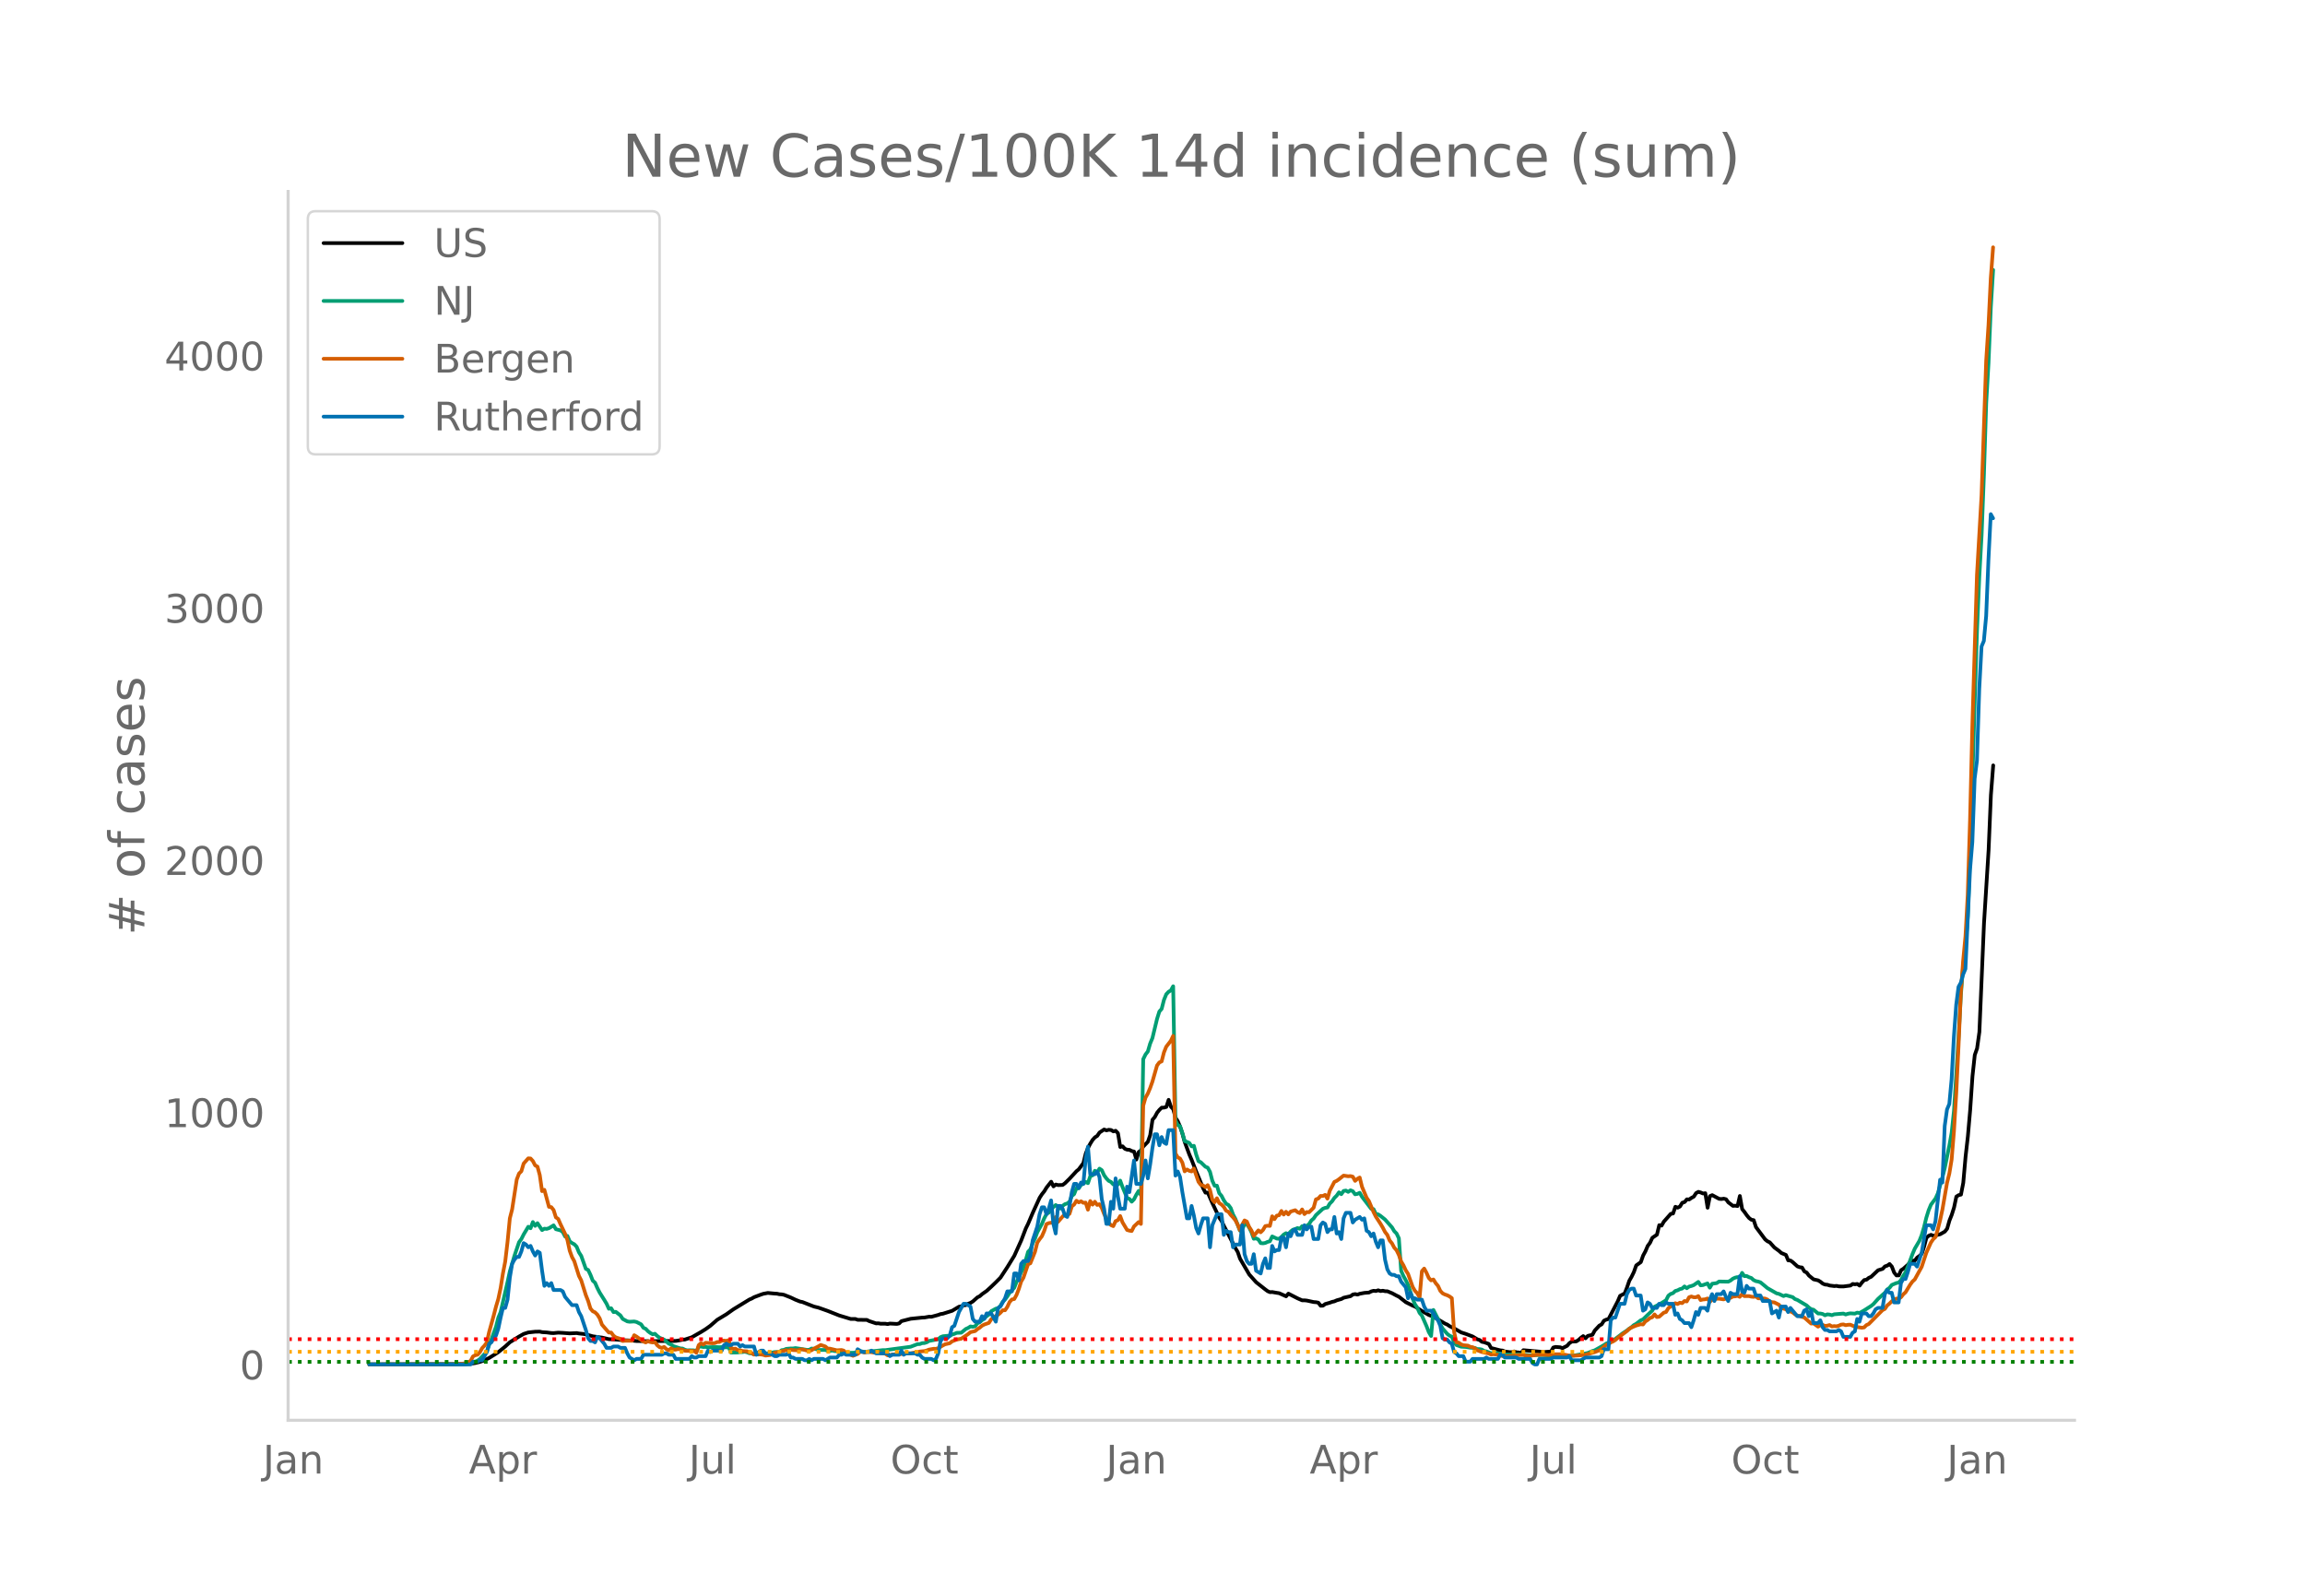 <svg height="864" viewBox="0 0 936 648" width="1248" xmlns="http://www.w3.org/2000/svg" xmlns:xlink="http://www.w3.org/1999/xlink"><defs><style>*{stroke-linecap:butt;stroke-linejoin:round}</style></defs><g id="figure_1"><path d="M0 648h936V0H0z" style="fill:#fff" id="patch_1"/><g id="axes_1"><path d="M117 576.72h725.4V77.76H117z" style="fill:none" id="patch_2"/><path clip-path="url(#p324c3bab47)" d="m149.973 554.04 38.351-.11 2.806-.146 1.871-.296 1.87-.463 1.872-.637 1.87-.966 1.871-1.16 1.87-1.198 2.807-2.287 1.87-1.725 1.872-1.172 1.87-1.157 1.871-1.056 1.871-.602 2.806-.3 1.871-.033.935.209 1.871.119 1.871.243.935.03 1.871-.187 1.871.093 2.806.212 2.806-.136.936.17 1.87.191.936.165 2.806.782 2.806.416.936.106 2.806.646 1.87.089 1.872.13 1.87.202 3.742.144 1.87.191 4.678.058.935.128.935-.153 9.354-.07 1.871-.305.936-.2.935-.067 2.806-.922 3.742-2.134 1.87-1.166 1.871-1.338 1.871-1.617.936-.822 3.741-2.254 2.806-1.994 6.548-4.003.936-.388.935-.546 2.806-1.063.936-.316 1.87-.354 2.807.264.935.049.935.21.936.057.935.176 2.806 1.111 1.871.89 1.87.746.936.179 4.677 1.834 1.871.46 3.742 1.325 4.677 1.855 4.677 1.41 1.87.007.936.33 3.741.051.936.476 2.806.93.935-.032.936.172 1.87-.01.936.15.935-.212 2.807.148.935-.199.935-.93 3.742-.961 4.677-.477.935-.035 1.871-.332.935.04 2.807-.762.935-.348.935-.137 3.742-1.18 2.806-1.673.936-.155.935-.4.935-.095.936-.553.935-.35.936-.585 1.87-1.663.936-.466.935-.83 1.871-1.312 1.87-1.708 1.872-1.802 1.87-1.885 2.807-4.293 2.806-4.584 2.806-6.22 1.87-4.883.936-1.904 1.87-4.424 2.807-6.129.936-1.436.935-1.166.935-1.535 1.871-2.366.935 1.893.936-.76.935.238 1.871-.063.935-.705 1.871-1.845 2.806-3.04.936-.777 1.87-2.528.936-3.814.935-2.33.936-1.752.935-1.501.936-1.037.935-.59.935-1.363 1.871-1.242.936.368.935-.249.935.094.936.564.935-.251.936.99.935 5.604.935-.291.936 1.002.935.371.936.066.935.496.935.208.936 3.244.935-3.049.936-.682.935-1.57 1.87-1.922.936-2.71.936-6.237.935-1.094.935-1.754.936-1.164.935-.903.936-.012.935-.265.935-2.89.936 2.79.935.989.936 3.455.935 1.5.935 2.2.936 2.803.935 3.409 1.87 5.075.936 2.176 1.871 4.772 2.806 6.771.936 1.757.935-.023 1.87 4.276 2.807 5.925.935 1.323.936 1.985 1.87 3.59 2.807 5.451.935 1.561.936 2.702 3.741 6.431 2.806 3.147 3.742 2.944.935.686.936.402.935-.045 1.871.326.935.141 2.807 1.266.935-1.094 3.742 1.925 1.87.812.936-.015.935.098 2.806.61.936.068.935.183.935 1.242.936-.027.935-.677 1.871-.533.935-.347.936-.204.935-.424 1.871-.521.935-.522 2.807-.634.935-.682.935-.164.936.213.935-.354 1.871-.348 1.87-.145.936-.47.936-.245.935.11.935-.305.936.32.935-.143.936.198.935.03 1.87.774 1.872 1.001.935.45 2.806 2.214 2.806 1.407.936.367 2.806 1.815 2.806 1.611 1.87.688 4.678 2.795.935.404.936.647 1.87.905 2.807 1.62 1.87.596 2.807 1.061 1.87 1.138.936.289.935.74.936.165 1.87.689.936 1.654 3.741.958.936.085.935.373 1.871.265.935.02.936-.3.935.334.936.076.935.228.935-1.146 8.419.742 1.87-.133.936-.05.936-1.646.935-.242 1.87.148.936.351 1.87-.952.936-1.078.936-.635 1.87-.076.936-.62.935-.85.936-.689.935.904.935-.992 1.871-.455.936-1.703 1.87-2.017.936-.507.935-1.49.936-.431.935-.26 3.742-7.2.935-2.198 1.87-.971.936-2.403.936-2.752.935-1.64.935-1.919.936-2.661 1.87-1.335.936-2.671.935-1.725.936-2.204.935-1.261.936-2.02 1.87-1.281.936-3.849.935.188.936-1.631 2.806-3.162.935-.14.936-2.73.935.371.935-.479.936-1.53.935-.266.936-1.107.935.052.935-.652.936-.498.935-1.448.936-.497.935.253.935.417.936-.12.935 5.903.936-4.71.935-.414 2.806 1.502.935.081.936-.145.935.235.936 1.274 1.87 1.415.936-.066.935.139.936-4.094.935 5.341.935 1.146.936 1.332.935 1.133.936.697.935.166.935 2.818 3.742 5.02.935.748.936.44 1.87 2.086 1.871 1.373.936.846 1.87.794.936 2.22.935.054.936.685 1.87 1.7.936.333.935.115.936 1.581.935.466.936 1.228 1.87 1.531 1.871.42.936.565.935.754.935.375.936.087.935.307 1.87.23.936-.078.936.21 1.87.02 2.807-.361.935-.652.935.138.936-.14.935.673.936-1.268.935-.998.935-.148.936-.75.935-.423 2.806-2.64 1.871-.574.936-1.012.935-.306.935-.65.936 1.053.935 2.429.936 1.146.935-.01.935-2.113.936-.587 1.87-1.667.936-1.048.935-.533.936-.1.935-1.203.936-.662.935-.91.935-2.892.936-3.543.935-.832.936-.387.935.419 2.806-.66 1.87-1.074.936-1.183.936-3.29.935-2.356.936-2.954.935-4.422.935-.589.936-.219.935-4.785.936-10.632.935-8.234.935-10.729.936-13.692.935-8.632.935-2.66.936-6.683 1.87-44.08 1.871-29.784.936-22.348.935-12.026h0" style="fill:none;stroke:#000;stroke-linecap:round;stroke-width:1.5" id="line2d_1"/><path clip-path="url(#p324c3bab47)" d="m149.973 554.04 37.416-.086 1.87-.117 1.871-.288.936-.354.935-.184.935-.507.936-.664 1.87-2.02.936-.83.935-2.846.936-2.223 1.87-5.204.936-3.658.935-2.27 2.807-12.19.935-4.369 1.87-6.294 1.872-5.522.935-1.287.935-1.86 1.871-3.114.935.595.936-2.514.935 1.56.936-1.097 1.87 2.803.936-.577.935.093.936-.294 1.87-1.143.936 1.561 1.87.485.936.673.935 1.813.936-.233.935 2.19.936.705.935.492.935.984.936 2.284.935 1.45 1.871 5.258.935.447.936 1.956.935 2.385.936.85.935 2.156.935 1.835 1.871 2.976.936 1.549.935 2.055.935-.208.936 1.557.935-.103 1.87 1.435.936 1.436 1.871 1.006.936.145 1.87-.103.936.198 1.87.955.936 1.42.935.4.936.996.935.704.935.509.936-.198.935.898.936.698 1.87.792 1.871 1.612.936.372.935.647 2.806.924.936.067.935.48.935.253.936-.042 1.87.046.936.452.935-1.947.936-.046.935.175.936-.038.935.153 1.87-.065 1.872-.027.935.055.935-.07 1.871.133.936-.108.935 2.222 1.87-.014.936-.035.936-.154.935.002.935-.149.936.24.935.387.936.032.935.461 1.87.004 3.742-.434 2.807-.555 1.87-.02.936-.737.935-.123.935-.405 1.871-.17h.936l.935-.152 1.87.28 2.807.45.935-.026.936-.52 1.87.242.936.356 1.87-.027.936.019.936.316.935.08.935-.185.936.226.935.038 1.871.409.935.402.936.245.935-.082.936-.32 2.806-.03.935-.32.936-.183.935.235 1.87-.311.936.028 4.677-.498.936.018 10.289-1.38 2.806-1.07.935-.023.936-.367.935-.051.936-.292.935-.56 3.742-.688.935-.846.935-.366 1.871-.192.936.103.935-.613.935-.266.936-.412 1.87-.066 1.871-1.534.936-.414.935-.6.936.156.935-.207.935-1.205.936-.436 2.806-2.464.935-.668.936-1.345 1.87-1.034.936-.203.935-.964.936-1.63.935-.922.936-1.287.935-1.491 1.87-1.99.936-2.457.936-1.608.935-2.24.935-1.638 1.871-6.671.936-.982.935-2.539.935-1.858.936-2.56 1.87-3.38.936-2.255.935-1.756.936-.575 1.87-2.277.936-.805.935.635.936.806.935-1.12.935-.668.936-.287.935-.705.936-2.349.935-.755.935-2.378.936.02.935-1.384.936-.466.935-.746.935.513.936-2.812.935-.363.936-1.854.935.738.935-1.612.936.62.935 2.038.936 1.306.935.986.935.452.936 1.007.935-.399.936.48.935-1.626.935 2.584 1.871 4.484.936.356.935 1.133.935-.97.936-1.85.935-1.522.936 1.735.935-55.26.935-1.916.936-1.203.935-3.2.936-2.261 1.87-7.77.936-2.99.935-1.072.936-3.643.935-2.302.935-.997.936-.562.935-1.69.936 54.473.935 1.888.935.476.936 2.804.935 3.253.935.303.936.431.935 1.377.936-.219.935 3.538.935 2.705.936.437 1.87 1.814.936.39.935 1.703.936 3.607.935 2.029.936-.032.935 3.042.935 1.084.936 1.824.935 1.383.936.507.935 1.257.935 2.6.936 1.748 1.87 4.832.936-.557.935-2.073.936.015.935 1.363.936 1.882.935 2.653.935-.165.936.484.935 1.443.936.094.935-.158.935-.436.936-.256.935-1.957 1.871.879.935.095.936-.752.935-.973.936-.564.935.458.935-1.116.936-.758.935-.275.936-.4.935.308.935-1.06.936.369.935-.494.936-.716.935-1.475.935-.8.936-1.37 2.806-2.581.935-.37.936-.15.935-1.595.935-.921.936-1.378.935-.922.936-1.333.935.743.935-1.31.936-.158.935.535.936-.65.935.37.935 1.258.936-.167.935-.448.936 1.622 3.741 4.9.936.12.935 1.95.935.17.936.603 1.87 1.5 2.807 3.16.935 1.567.936.941.935 1.952.935 13.24.936 2.11.935 1.675.936 1.93 1.87 5.6.936 2.25.935 1.384.936 2.117.935 1.09 1.87 4.249.936 2.46.936 1.562.935-10.56 1.87 3.677.936 2.094.936 1.769 1.87 2.159.936.732.935.414.935 2.404.936.983 1.87.676 1.871.102 1.871.303 1.871.105.935.451.936.027.935.174.936.561.935.198 1.87.736 2.807.007 1.87.467 1.872.051 2.806.013 1.87-.117 2.807.254 1.87.152 4.678-.13 4.677.317 1.87-.03 4.677.104 1.871-.142 4.677-.852.935-.212 1.871-.779.936-.26 1.87-1.061 1.871-1.068.936-.634 1.87-.714.936-.497 2.806-2.12.935-.73 1.871-1.23.936-.755.935-.613.935-.83.936-.504 1.87-1.443.936-.392 1.87-1.814 1.872-1.732.935-1.593 1.87-.89 2.807-1.743.935-1.838.936-.714.935-.324.936-.88.935-.263.935-.492.936-.23.935-.863.936.726.935-.664.935-.235.936-.354 1.87-1.299.936 1.39.935-.104 1.871-.682.936 1.734.935-1.597 1.87-.263.936-.646 3.742.074.935-.48.935-.737.936-.432.935-.225.936.378.935-2.088.935 1.322.936-.048.935.493.936.3.935.85.935.445.936.173.935.32 1.871 1.537.935.793 3.742 2.131.935.216 1.871.891.936-.372 2.806.81.935.794.936.334 3.741 2.226.936.86.935.689.935.188 1.871 1.538.936.013.935.194.935.527.936-.377.935.09.936.255.935-.368 3.741-.298.936.37.935-.304.936-.16 1.87.116.936-.403.935.164 1.871-1.065 2.806-1.788.936-.75 1.87-2.102 1.871-1.697.936-.797.935-1.356.935-.658.936-1.185 1.87-.778.936-.194.935-1.014.936-1.743.935-1.43 1.871-4.859.935-2.554.936-2.184 1.87-3.178.936-2.364.935-3.19.936-3.827.935-3.005.936-2.275 1.87-2.519.936-2.077 1.87-6.567.936-3.725 1.87-9.173.936-5.24.936-8.82 1.87-29.962.936-17.165.935-11.897.936-7.441.935-12.497.935-24.775 1.871-62.592.935-28.538.936-22.033.935-16.892.936-24.354.935-29.267.935-16.308.936-22.51.935-15.243h0" style="fill:none;stroke:#009e73;stroke-linecap:round;stroke-width:1.5" id="line2d_2"/><path clip-path="url(#p324c3bab47)" d="m149.973 554.04 33.674-.077 4.677-.275 1.87-.57.936-.528.936-1.791.935-.484.935-.22.936-1.032.935-1.66.936-.988.935-1.253.935-4.23 1.871-6.746.936-3.626.935-3.12.935-4.44.936-5.888.935-4.846.936-7.933.935-9.602.935-3.648 1.871-12.108.936-2.45.935-.901.935-3.143 1.871-2.11.935.056.936 1.021.935 1.791.936.484.935 3.439.935 6.526.936-.538 1.87 6.91.936.122.935 1.164.936 2.978.935.648.936 2.143 1.87 3.911.936 2.494.935 4.362.936 2.571.935 1.714 1.87 5.934.936 1.834 1.871 5.977.935 2.352.936 3.076.935 1.12.936.44.935.923.935 1.495.936 2.57 1.87 2.176.936 1.055.935-.011.936 1.263.935.704 1.87.593.936.879.936-.12 2.806.021.935-2.252.936.549 2.806 2.033.935.351.936-.516.935.362.935.165.936-.154.935 1.275.936.78.935.297.935-.374.936.912.935.45.936-.812.935.527h.935l.936-.242 1.87.297.936.406 3.742.088.935.725.935-3.087.936-.802.935.56.936-.725 2.806.209.935-.066.936-.44.935-.01.935-.539.936-.033.935.121.936-.308.935 3.11.935.45.936-.099.935.605.936.01.935.352 1.87.11.936.462.936.186.935.682.935-.264.936.033 1.87.33.936.296 1.87-.22.936-.373.936-.495.935-.285.935.022.936-.484.935-.099.935-.285.936.252.935-.428.936.176 1.87.088.936-.297.935-.099 1.871.494.935.11.936-.22.935-.637 1.871-.967.935-.56 1.871.626.936.835.935.044 2.806.67 1.871-.12.935.252.936 1.077.935.176 1.871.846.935-.428.936-.286.935-.868.936-.077.935.34.935-.252.936-.022 1.87.275 1.871-.165.936.395 1.87.22.936.67.935-.055.936-.263.935-.044.936-.253.935.11.935-.011.936-.286 2.806.022 1.87-.373.936-.044.935-.33 1.871-.176.936-.242.935-.362 1.87-.33.936.011.936-.274 1.87-1.1.936-.483 1.87-.417.936-.747 1.87-.747 1.872-.341 2.806-1.879.935-.79 1.871-.418.935-.802.936-.583.935-.802.936-.494 1.87-.66.936-1.472 1.87-1.34.936-.484.935-.824.936-1.022.935.011.936-1.373.935-2.01.935-1 .936-.165.935-1.692.936-2.44.935-2.977.935-1.571 1.871-5.45.936-.385 1.87-4.67.936-3.702.935-1.406.936-1.198.935-2.131.935-2.835.936-.385 1.87-.285.936-2.154.935 1.945 1.871-2.198.935-.714.936.253.935-.637.936-3.01.935-.759.935-1.527.936.659.935-.429.936.616.935-.088.935 2.879.936-3.505.935 1.45.936-1.187.935 1.308.935-.286.936 1.461.935 2.429 1.871 3.68.935.912.936.418.935-2.022.936-.395.935-1.681.935 2.538 1.871 3.12.936.275.935.143.935-1.857 1.871-1.758.936.747.935-48.037.935-3.252.936-1.659.935-2.208.936-2.637 1.87-6.538.936-1.252.935-.418.936-3.637.935-2.329 1.87-2.406.936-1.978.936 47.707.935 1.637.935.45.936 1.67.935 3.528.935-.759.936.539.935.253.936-1.187 1.87 5.395.936 1.252.935.242.936.692.935-.824.935 1.989.936 3.856.935 1.11.936-1.626.935 1.967.935.582.936.967.935 1.55.936.417.935 1.285.935.978.936 1.154.935 1.78.936 2.296.935-2.274.935-1.703.936.472.935 2.175.936 1.44.935 2.208 1.87-2.252.936.769.936-.923.935-1.582.935-.165.936.088.935-3.912.936 1.154.935-1.417.935-.176.936-1.725.935 1.461.936-1.142.935 1.076.935-1.142 1.871-.56.936.79.935.396.935-1.494.936 1.89.935-.847.936.1 1.87-1.847.936-3.384.935-.33.935-1.065.936.022.935-.45.936 1.527.935-3.198 1.87-3.592.936-.429.936-.66 1.87-1.482 1.871.274.936-.077.935.242.935 1.703.936-.835.935-.516.936 3.768 1.87 4.44.936 1.35 1.87 4.45.936 1.846 1.87 2.879.936 1.571.936 1.802.935 1.209.935 2.252.936 1.132.935 1.769.936 1.055.935 1.89.935 2.658.936 1.593.935 2.011.936 1.461 1.87 5.285.936 1.615.935.967.936 1.725.935-10.69.935-1.066.936 1.714.935 2.099.936.977.935-.362.935 1.494.936 1.11.935 2.021.936 1 .935.462.935.318.936.484.935.681.935 13.778.936 4.153.935.165.936.67.935.352 1.87.165.936.494.936.143.935.462.935.78 1.871.703 2.806.604.936.44.935-.143 1.871.23 1.87.528.936.088 3.742-.22.935-.23 2.806-.133.936.297 1.87.143 1.871-.33.936-.186.935.076 1.871-.032 1.87.11 1.872-.33 3.741.01 2.806.55 1.871.066 2.806-.187 1.871-.23 3.742-1.055 1.87-.725.936-.638 1.87-1.57.936-.363.935-.638.936-.417.935-.583.936-.835 3.741-2.78.936-.89.935-.56 1.87-.79 1.872-.55.935.11.935-1.22.936-.593.935-.802.936-.319.935-1.154.935 1.055.936-.11 1.87-1.648.936-.285.935-1.55.936-.736.935-.538.936-.736.935.33.935-.54.936.177.935-.857.936.165.935-1.693.935-.318.936.307.935.011.936-.472.935 1.604.935-.23.936-.077.935-.33.936 1.351.935-.868 1.87-.384.936-.022 1.87.285.936-.34.936-.033.935-.242.935-.538.936-.066.935-.22.936.407.935-1.11.935.813 1.871-.011.936.23.935.089.935-.187.936.769 1.87.044.936.066.935.406.936.824.935.242.936.077 1.87.934.936 1.143.935.472.936.23.935.77.935.132.936.417.935.758.936.583.935.055.935.384.936.242 2.806 2.483.935-.088 1.871 1.34.936-.582.935-.131.935.417.936-.099.935-.253.936.56.935-.131.935.088.936-.242.935-.44.935-.098.936.318.935-.164.936-.044 1.87.813 2.807.428.935-.132.935-.934.936-.428 5.612-5.67.936-.461.935-1.395.935-.77.936-.933 1.87-1.121.936.022.935-.55.936-1.197.935-.846 1.871-3.077.935-1.274.936-.857 2.806-5.12 1.87-5.67 1.872-4.186.935-1.362.935-.88.936-3.153.935-3.67.936-4.34 1.87-10.833.936-3.768.935-5.703.936-11.394.935-15.437.935-19.338.936-21.645.935-12.899.936-9.888.935-17.009.935-30.347.936-38.323 1.87-61.09 1.871-32.401 1.871-54.607.935-14.35.936-19.183.935-12.504h0" style="fill:none;stroke:#d55e00;stroke-linecap:round;stroke-width:1.5" id="line2d_3"/><path clip-path="url(#p324c3bab47)" d="M149.973 554.04h41.157l.936-1.12h1.87l.936-.559h.935l1.871-3.357.935-3.358.936-.56.935-1.678.936-1.12.935-2.798.935-4.476.936-3.918h.935l.936-3.357.935-8.954.935-5.596.936-1.679.935-1.119h.936l.935-2.238.935-3.358.936.56.935 1.119.935-.56.936 2.239.935 1.678.936-1.678.935.56.935 7.274.936 6.156.935-1.12.936 1.12.935-1.12.935 2.799h2.807l.935.56.935 2.238 2.807 3.357h1.87l.936 2.798.935 1.679 1.871 5.596.935 3.358.936 1.119h.935l.936.56.935-2.239.935.56 1.871 2.238.936 1.679h1.87l.936-.56h1.87l.936.56h1.87l.936 2.238.936 1.679 1.87 1.12.936-.56h1.87l.936-1.68h7.483l.935-.559h.936l.935.56h1.871l.935 1.679h5.613l.935-1.12.936.56h.935l.935-.56h2.807l.935-2.238.935.56.936-.56h3.741l.936-2.238.935-.56.936.56h.935l.935-.56h1.871l.936 1.12.935-.56.935.56h3.742l.935 3.357.936-1.12.935-.559h.936l.935 1.12h1.87l1.872 1.118h.935l.935-.56h2.806l.936-.559.935 1.679h.936l.935.56h2.806l.936.56h.935l.935-.56.936.56.935-.56h3.742l.935.56 1.871-1.12h2.806l.936-1.12h.935l.935-.559.936.56h3.741l.936-2.239 1.87 1.12h2.807l.935-.56 1.871 1.12h4.677l.935 1.118.936-.56h2.806l.935-1.678.936 1.679.935-.56h3.742l.935.56h.935l.936 1.119.935.56h2.806l.936.56.935-.56.936-2.239.935-5.036.935-1.12h1.871l.936-1.119.935-3.357.935-.56 1.871-5.596 1.871-3.357h.935l1.871 1.119.936 5.036.935 1.12h1.87l.936-2.24.936 1.12.935-2.238h1.87l1.872 3.357.935-5.596.935-.56 1.871-3.357.936-2.798h1.87l.936-7.275h.935l.936 2.798.935-6.715.935-1.12h1.871l.936-2.238.935-6.155 1.87-5.596.936-5.037.936-2.798h.935l.935 2.798.936-2.238.935-3.358.935 9.514.936 3.917.935-11.192h.936l.935 1.119.935 2.798.936.56.935-4.477.936-5.596.935-3.358h.935l.936 1.679.935-2.238.936.56.935-10.074.935-5.036.936 11.192h1.87l.936-1.12.935 2.24.936 8.953.935 3.917.936 6.156h.935l.935-8.954.936 2.798.935-12.311.936 7.275.935 5.036h1.87l.936-8.954.936 2.239 1.87-12.871.936 9.513h1.87l.936-3.357.935-6.156.936 7.275.935-5.596.936-6.715.935-5.596h.935l.936 4.476.935-3.357.936 2.238.935.56.935-5.596h1.871l.936 18.467.935-1.68.935 2.24.936 6.155 1.87 10.632h.936l.935-5.036.936 3.917.935 5.036.935 2.239.936-3.358.935-2.798h1.871l.935 11.752.936-8.954 1.87-4.477h1.871l.936 8.394.935-1.678.936.56h.935l.935 6.155.936-1.12h1.87l.936-7.834.935 11.752.936 2.798.935 1.12h.936l.935-3.918.935 6.715 1.871 1.12.936-3.918.935-2.238.935 3.917h.936l.935-8.954.936 2.239.935-.56h.935l.936-5.036h.935l.936 3.917.935-5.596.935 1.119.936-2.238.935-.56.936 2.238h1.87l.936-3.917.935 1.679.936-1.12h.935l.935 5.037h1.871l.935-5.596.936-1.119.935.56.936 3.357.935-1.119h.935l.936-5.036.935 6.715.936-.56.935 2.798.935-8.394.936-2.238h1.87l.936 3.917.935-1.12 1.871-1.118.936 1.119.935-.56.935 5.037.936.56.935 1.678.936-1.12.935 3.358.935 2.239.936-2.798h.935l.936 7.834.935 3.917.935 1.68.936.559h.935l.936.56h.935l.935 2.238 1.871 2.238.936 4.477.935-2.238.935 2.238h.936l.935.56h1.87l.936 2.798.936 1.679h1.87l.936 1.119.935 1.679.936 1.119.935 2.238.936 5.037.935.56h.935l.936 1.118.935.56.935 3.358.936.56.935 1.118h1.871l.935 2.239h1.871l.936-1.12h4.677l.935-.559.935.56h3.742l.935-1.68h.936l.935 1.12h4.677l.936.56h4.677l.935 1.678.935.56h.936l.935-2.238h4.677l.936-.56h5.612l.935-.56.936 1.68h3.741l1.871-1.12h5.612l.936-.56.935-2.798h1.871l.935-11.751.936-1.12h.935l1.871-5.595h1.87l.936-3.918.936-1.678.935-.56h.935l.936 2.798h1.87l.936 6.156.935-.56.936-2.798.935.56.936 1.678h1.87l.936-1.678.935.56h.936l.935-1.12.935.56h1.871l.936 4.476.935-.56.935 2.24.936.559.935 1.119h1.87l.936 1.679.936-2.798.935-3.358.936 1.12.935-2.799h1.87l.936 1.12.936-4.477.935-2.239.935 2.798.936-2.798h1.87l.936-1.119.935 2.239.936 1.678.935-3.357.935.56h1.871l.936-7.276.935 6.156.935.56.936-2.798.935 1.119h1.871l.935 2.798h1.871l.936 2.238h2.806l.935 5.037 1.871-1.12.935 2.799.936-4.477h1.87l.936 2.238.935-1.679 2.807 3.358h1.87l.936-2.238.935-.56.936 2.798.935-2.238.935 5.036h1.871l.936-1.12.935 2.799.935 1.119h.936l.935.56h2.806l.936-.56.935.56.935 2.238h2.807l.935-1.679.935-.56.936-5.036.935 1.12.936-3.358h1.87l.936 1.119h.935l.936-1.12.935-1.678.935-.56h1.871l.936-5.596.935-1.678.935 1.119h.936l.935 3.917h1.871l.935-7.834.936-1.68h.935l.936-2.797.935-3.358h1.87l.936 1.12 1.871-5.597 1.87-11.192h1.872l.935 1.679.935-3.358 1.871-16.788.936 1.12.935-22.944.935-6.715.936-2.239.935-10.073.936-17.347.935-12.871.935-7.275.936-1.679.935-3.357.936-2.239 1.87-40.291.936-11.192.935-25.742.935-7.275.936-29.099.935-17.347.936-2.239.935-10.073.935-22.943.936-18.467.935 1.679h0" style="fill:none;stroke:#0072b2;stroke-linecap:round;stroke-width:1.5" id="line2d_4"/><path clip-path="url(#p324c3bab47)" d="M117 553.016h725.4" style="fill:none;stroke:green;stroke-dasharray:1.5,2.475;stroke-dashoffset:0;stroke-width:1.5" id="line2d_5"/><path clip-path="url(#p324c3bab47)" d="M117 548.919h725.4" style="fill:none;stroke:orange;stroke-dasharray:1.5,2.475;stroke-dashoffset:0;stroke-width:1.5" id="line2d_6"/><path clip-path="url(#p324c3bab47)" d="M117 543.798h725.4" style="fill:none;stroke:red;stroke-dasharray:1.5,2.475;stroke-dashoffset:0;stroke-width:1.5" id="line2d_7"/><path d="M117 576.72V77.76" style="fill:none;stroke:#d3d3d3;stroke-linecap:square;stroke-linejoin:miter;stroke-width:1.25" id="patch_3"/><path d="M117 576.72h725.4" style="fill:none;stroke:#d3d3d3;stroke-linecap:square;stroke-linejoin:miter;stroke-width:1.25" id="patch_4"/><g id="matplotlib.axis_1"><g id="xtick_1"><g style="fill:#696969" transform="matrix(.16 0 0 -.16 106.772 598.378)" id="text_1"><defs><path d="M9.813 72.906h9.859V5.078q0-13.187-5-19.14-5-5.954-16.094-5.954h-3.75v8.297h3.078q6.531 0 9.219 3.672Q9.813-4.39 9.813 5.078z" id="DejaVuSans-74"/><path d="M34.281 27.484q-10.89 0-15.093-2.484-4.204-2.484-4.204-8.5 0-4.781 3.157-7.594 3.156-2.797 8.562-2.797 7.485 0 12 5.297 4.516 5.297 4.516 14.078v2zm17.922 3.72V0H43.22v8.297Q40.14 3.328 35.547.953q-4.594-2.375-11.234-2.375-8.391 0-13.36 4.719Q6 8.016 6 15.922q0 9.219 6.172 13.906 6.187 4.688 18.437 4.688h12.61v.89q0 6.203-4.078 9.594-4.078 3.39-11.453 3.39-4.688 0-9.141-1.124-4.438-1.125-8.531-3.375v8.312q4.921 1.906 9.562 2.844 4.64.953 9.031.953 11.875 0 17.735-6.156 5.86-6.14 5.86-18.64z" id="DejaVuSans-97"/><path d="M54.89 33.016V0h-8.984v32.719q0 7.765-3.031 11.61-3.031 3.858-9.078 3.858-7.281 0-11.484-4.64-4.204-4.625-4.204-12.64V0H9.08v54.688h9.03v-8.5q3.235 4.937 7.594 7.374Q30.078 56 35.797 56q9.422 0 14.25-5.828 4.844-5.828 4.844-17.156z" id="DejaVuSans-110"/></defs><use xlink:href="#DejaVuSans-74"/><use x="29.492" xlink:href="#DejaVuSans-97"/><use x="90.771" xlink:href="#DejaVuSans-110"/></g></g><g id="xtick_2"><g style="fill:#696969" transform="matrix(.16 0 0 -.16 190.386 598.378)" id="text_2"><defs><path d="M34.188 63.188 20.797 26.906h26.812zm-5.579 9.718h11.188L67.578 0h-10.25l-6.64 18.703h-32.86L11.188 0H.78z" id="DejaVuSans-65"/><path d="M18.11 8.203v-29H9.077v75.484h9.031v-8.296q2.844 4.875 7.157 7.234Q29.594 56 35.594 56q9.968 0 16.187-7.906 6.235-7.907 6.235-20.797T51.78 6.484q-6.218-7.906-16.187-7.906-6 0-10.328 2.375-4.313 2.375-7.157 7.25zm30.578 19.094q0 9.906-4.079 15.547-4.078 5.64-11.203 5.64-7.14 0-11.218-5.64-4.079-5.64-4.079-15.547 0-9.906 4.078-15.547 4.079-5.64 11.22-5.64 7.124 0 11.202 5.64t4.078 15.547z" id="DejaVuSans-112"/><path d="M41.11 46.297q-1.516.875-3.297 1.281Q36.03 48 33.89 48q-7.625 0-11.703-4.953-4.079-4.953-4.079-14.234V0H9.08v54.688h9.03v-8.5q2.844 4.984 7.375 7.39Q30.031 56 36.531 56q.922 0 2.047-.125 1.125-.11 2.484-.36z" id="DejaVuSans-114"/></defs><use xlink:href="#DejaVuSans-65"/><use x="68.408" xlink:href="#DejaVuSans-112"/><use x="131.885" xlink:href="#DejaVuSans-114"/></g></g><g id="xtick_3"><g style="fill:#696969" transform="matrix(.16 0 0 -.16 279.694 598.378)" id="text_3"><defs><path d="M8.5 21.578v33.11h8.984V21.922q0-7.766 3.016-11.656 3.031-3.875 9.094-3.875 7.265 0 11.484 4.64 4.234 4.64 4.234 12.656v31h8.985V0h-8.984v8.406Q42.047 3.422 37.718 1q-4.313-2.422-10.032-2.422-9.421 0-14.312 5.86Q8.5 10.296 8.5 21.578zM31.11 56z" id="DejaVuSans-117"/><path d="M9.422 75.984h8.984V0H9.422z" id="DejaVuSans-108"/></defs><use xlink:href="#DejaVuSans-74"/><use x="29.492" xlink:href="#DejaVuSans-117"/><use x="92.871" xlink:href="#DejaVuSans-108"/></g></g><g id="xtick_4"><g style="fill:#696969" transform="matrix(.16 0 0 -.16 361.57 598.378)" id="text_4"><defs><path d="M39.406 66.219q-10.75 0-17.078-8.016-6.312-8-6.312-21.828 0-13.766 6.312-21.781 6.328-8 17.078-8 10.735 0 17.016 8 6.281 8.015 6.281 21.781 0 13.828-6.281 21.828-6.281 8.016-17.016 8.016zm0 8q15.328 0 24.5-10.281 9.188-10.282 9.188-27.563 0-17.234-9.188-27.516-9.172-10.28-24.5-10.28-15.375 0-24.593 10.25-9.204 10.265-9.204 27.546t9.204 27.563q9.218 10.28 24.593 10.28z" id="DejaVuSans-79"/><path d="M48.781 52.594v-8.407q-3.812 2.11-7.64 3.157-3.828 1.047-7.735 1.047-8.75 0-13.593-5.547-4.829-5.532-4.829-15.547 0-10.016 4.829-15.563 4.843-5.53 13.593-5.53 3.907 0 7.735 1.046 3.828 1.047 7.64 3.156V2.094Q45.016.344 40.984-.531q-4.015-.89-8.562-.89-12.36 0-19.64 7.765-7.266 7.765-7.266 20.953 0 13.375 7.343 21.031Q20.22 56 33.016 56q4.14 0 8.093-.86 3.953-.843 7.672-2.546z" id="DejaVuSans-99"/><path d="M18.313 70.219V54.688h18.5v-6.985h-18.5V18.016q0-6.688 1.828-8.594 1.828-1.906 7.453-1.906h9.218V0h-9.218q-10.407 0-14.36 3.875-3.953 3.89-3.953 14.14v29.688H2.687v6.984h6.594V70.22z" id="DejaVuSans-116"/></defs><use xlink:href="#DejaVuSans-79"/><use x="78.711" xlink:href="#DejaVuSans-99"/><use x="133.691" xlink:href="#DejaVuSans-116"/></g></g><g id="xtick_5"><g style="fill:#696969" transform="matrix(.16 0 0 -.16 449.127 598.378)" id="text_5"><use xlink:href="#DejaVuSans-74"/><use x="29.492" xlink:href="#DejaVuSans-97"/><use x="90.771" xlink:href="#DejaVuSans-110"/></g></g><g id="xtick_6"><g style="fill:#696969" transform="matrix(.16 0 0 -.16 531.805 598.378)" id="text_6"><use xlink:href="#DejaVuSans-65"/><use x="68.408" xlink:href="#DejaVuSans-112"/><use x="131.885" xlink:href="#DejaVuSans-114"/></g></g><g id="xtick_7"><g style="fill:#696969" transform="matrix(.16 0 0 -.16 621.114 598.378)" id="text_7"><use xlink:href="#DejaVuSans-74"/><use x="29.492" xlink:href="#DejaVuSans-117"/><use x="92.871" xlink:href="#DejaVuSans-108"/></g></g><g id="xtick_8"><g style="fill:#696969" transform="matrix(.16 0 0 -.16 702.99 598.378)" id="text_8"><use xlink:href="#DejaVuSans-79"/><use x="78.711" xlink:href="#DejaVuSans-99"/><use x="133.691" xlink:href="#DejaVuSans-116"/></g></g><g id="xtick_9"><g style="fill:#696969" transform="matrix(.16 0 0 -.16 790.547 598.378)" id="text_9"><use xlink:href="#DejaVuSans-74"/><use x="29.492" xlink:href="#DejaVuSans-97"/><use x="90.771" xlink:href="#DejaVuSans-110"/></g></g></g><g id="matplotlib.axis_2"><g id="ytick_1"><g style="fill:#696969" transform="matrix(.16 0 0 -.16 97.32 560.119)" id="text_10"><defs><path d="M31.781 66.406q-7.61 0-11.453-7.5Q16.5 51.422 16.5 36.375q0-14.984 3.828-22.484 3.844-7.5 11.453-7.5 7.672 0 11.5 7.5 3.844 7.5 3.844 22.484 0 15.047-3.844 22.531-3.828 7.5-11.5 7.5zm0 7.813q12.266 0 18.735-9.703 6.468-9.688 6.468-28.141 0-18.406-6.468-28.11-6.47-9.687-18.735-9.687-12.25 0-18.718 9.688-6.47 9.703-6.47 28.109 0 18.453 6.47 28.14Q19.53 74.22 31.78 74.22z" id="DejaVuSans-48"/></defs><use xlink:href="#DejaVuSans-48"/></g></g><g id="ytick_2"><g style="fill:#696969" transform="matrix(.16 0 0 -.16 66.78 457.695)" id="text_11"><defs><path d="M12.406 8.297h16.11v55.625l-17.532-3.516v8.985l17.438 3.515h9.86V8.296H54.39V0H12.406z" id="DejaVuSans-49"/></defs><use xlink:href="#DejaVuSans-49"/><use x="63.623" xlink:href="#DejaVuSans-48"/><use x="127.246" xlink:href="#DejaVuSans-48"/><use x="190.869" xlink:href="#DejaVuSans-48"/></g></g><g id="ytick_3"><g style="fill:#696969" transform="matrix(.16 0 0 -.16 66.78 355.271)" id="text_12"><defs><path d="M19.188 8.297h34.421V0H7.33v8.297q5.609 5.812 15.296 15.594 9.703 9.797 12.188 12.64 4.734 5.313 6.609 9 1.89 3.688 1.89 7.25 0 5.813-4.078 9.469-4.078 3.672-10.625 3.672-4.64 0-9.797-1.61-5.14-1.609-11-4.89v9.969Q13.767 71.78 18.938 73q5.188 1.219 9.485 1.219 11.328 0 18.062-5.672 6.735-5.656 6.735-15.125 0-4.5-1.688-8.531-1.672-4.016-6.125-9.485-1.218-1.422-7.765-8.187-6.532-6.766-18.453-18.922z" id="DejaVuSans-50"/></defs><use xlink:href="#DejaVuSans-50"/><use x="63.623" xlink:href="#DejaVuSans-48"/><use x="127.246" xlink:href="#DejaVuSans-48"/><use x="190.869" xlink:href="#DejaVuSans-48"/></g></g><g id="ytick_4"><g style="fill:#696969" transform="matrix(.16 0 0 -.16 66.78 252.847)" id="text_13"><defs><path d="M40.578 39.313Q47.656 37.797 51.625 33q3.984-4.781 3.984-11.813 0-10.78-7.422-16.703-7.421-5.906-21.093-5.906-4.578 0-9.438.906-4.86.907-10.031 2.72v9.515q4.094-2.39 8.969-3.61 4.89-1.218 10.218-1.218 9.266 0 14.125 3.656 4.86 3.656 4.86 10.64 0 6.454-4.516 10.079-4.515 3.64-12.562 3.64h-8.5v8.11h8.89q7.266 0 11.125 2.906 3.86 2.906 3.86 8.375 0 5.61-3.985 8.61-3.968 3.015-11.39 3.015-4.063 0-8.703-.89-4.641-.876-10.203-2.72v8.782q5.624 1.562 10.53 2.344 4.907.78 9.25.78 11.235 0 17.766-5.109 6.547-5.093 6.547-13.78 0-6.063-3.468-10.235-3.47-4.172-9.86-5.782z" id="DejaVuSans-51"/></defs><use xlink:href="#DejaVuSans-51"/><use x="63.623" xlink:href="#DejaVuSans-48"/><use x="127.246" xlink:href="#DejaVuSans-48"/><use x="190.869" xlink:href="#DejaVuSans-48"/></g></g><g id="ytick_5"><g style="fill:#696969" transform="matrix(.16 0 0 -.16 66.78 150.423)" id="text_14"><defs><path d="M37.797 64.313 12.89 25.39h24.906zm-2.594 8.593H47.61V25.391h10.407v-8.203H47.609V0h-9.812v17.188H4.89v9.515z" id="DejaVuSans-52"/></defs><use xlink:href="#DejaVuSans-52"/><use x="63.623" xlink:href="#DejaVuSans-48"/><use x="127.246" xlink:href="#DejaVuSans-48"/><use x="190.869" xlink:href="#DejaVuSans-48"/></g></g><g style="fill:#696969" transform="matrix(0 -.2 -.2 0 58.62 379.813)" id="text_15"><defs><path d="M51.125 44H36.922l-4.11-16.313h14.313zm-7.328 27.781-5.078-20.265h14.265L58.11 71.78h7.813L60.89 51.516h15.234V44h-17.14l-4-16.313h15.53V20.22H53.079L48 0h-7.813l5.032 20.219H30.906L25.875 0h-7.86l5.079 20.219H7.719v7.468h17.187L29 44H13.281v7.516h17.625l4.985 20.265z" id="DejaVuSans-35"/><path d="M30.61 48.39q-7.22 0-11.422-5.64-4.204-5.64-4.204-15.453 0-9.813 4.172-15.453 4.188-5.64 11.453-5.64 7.188 0 11.375 5.655 4.203 5.672 4.203 15.438 0 9.719-4.203 15.406-4.187 5.688-11.375 5.688zm0 7.61q11.718 0 18.406-7.625 6.703-7.61 6.703-21.078 0-13.422-6.703-21.078-6.688-7.64-18.407-7.64-11.765 0-18.437 7.64-6.656 7.656-6.656 21.078 0 13.469 6.656 21.078Q18.844 56 30.609 56z" id="DejaVuSans-111"/><path d="M37.11 75.984V68.5h-8.594q-4.828 0-6.72-1.953-1.874-1.953-1.874-7.031v-4.828h14.797v-6.985H19.922V0H10.89v47.703H2.297v6.984h8.594V58.5q0 9.125 4.25 13.297 4.25 4.187 13.468 4.187z" id="DejaVuSans-102"/><path d="M44.281 53.078v-8.5q-3.797 1.953-7.906 2.922-4.094.984-8.5.984-6.688 0-10.031-2.047-3.344-2.046-3.344-6.156 0-3.125 2.39-4.906 2.391-1.781 9.626-3.39l3.078-.688q9.562-2.047 13.593-5.781 4.032-3.735 4.032-10.422 0-7.625-6.032-12.078-6.03-4.438-16.578-4.438-4.39 0-9.156.86Q10.688.296 5.422 2v9.281q4.984-2.594 9.812-3.89 4.829-1.282 9.579-1.282 6.343 0 9.75 2.172 3.421 2.172 3.421 6.125 0 3.656-2.468 5.61-2.453 1.953-10.813 3.765l-3.125.735q-8.344 1.75-12.062 5.39-3.704 3.64-3.704 9.985 0 7.718 5.47 11.906Q16.75 56 26.811 56q4.97 0 9.36-.734 4.406-.72 8.11-2.188z" id="DejaVuSans-115"/><path d="M56.203 29.594v-4.39H14.891q.593-9.282 5.593-14.142 5-4.859 13.938-4.859 5.172 0 10.031 1.266 4.86 1.265 9.656 3.812v-8.5Q49.266.734 44.187-.344 39.11-1.422 33.892-1.422q-13.094 0-20.735 7.61-7.64 7.625-7.64 20.625 0 13.421 7.25 21.296Q20.016 56 32.328 56q11.031 0 17.453-7.11 6.422-7.093 6.422-19.296zm-8.984 2.64q-.094 7.36-4.125 11.75-4.032 4.407-10.672 4.407-7.516 0-12.031-4.25-4.516-4.25-5.203-11.97z" id="DejaVuSans-101"/></defs><use xlink:href="#DejaVuSans-35"/><use x="83.789" xlink:href="#DejaVuSans-32"/><use x="115.576" xlink:href="#DejaVuSans-111"/><use x="176.758" xlink:href="#DejaVuSans-102"/><use x="211.963" xlink:href="#DejaVuSans-32"/><use x="243.75" xlink:href="#DejaVuSans-99"/><use x="298.73" xlink:href="#DejaVuSans-97"/><use x="360.01" xlink:href="#DejaVuSans-115"/><use x="412.109" xlink:href="#DejaVuSans-101"/><use x="473.633" xlink:href="#DejaVuSans-115"/></g></g><g style="fill:#696969" transform="matrix(.24 0 0 -.24 252.577 71.76)" id="text_16"><defs><path d="M9.813 72.906h13.28l32.329-60.984v60.984h9.562V0h-13.28L19.39 60.984V0H9.813z" id="DejaVuSans-78"/><path d="M4.203 54.688h8.985l11.234-42.672 11.172 42.672h10.593l11.235-42.672 11.187 42.672h8.985L63.28 0H52.688L40.922 44.828 29.109 0H18.5z" id="DejaVuSans-119"/><path d="M64.406 67.281v-10.39q-4.984 4.64-10.625 6.922-5.64 2.296-11.984 2.296-12.5 0-19.14-7.64-6.641-7.64-6.641-22.094 0-14.406 6.64-22.047 6.64-7.64 19.14-7.64 6.345 0 11.985 2.296 5.64 2.297 10.625 6.938V5.609Q59.234 2.094 53.437.33q-5.78-1.75-12.218-1.75-16.563 0-26.094 10.124-9.516 10.14-9.516 27.672 0 17.578 9.516 27.703 9.531 10.14 26.094 10.14 6.531 0 12.312-1.734 5.797-1.734 10.875-5.203z" id="DejaVuSans-67"/><path d="M25.39 72.906h8.297L8.297-9.28H0z" id="DejaVuSans-47"/><path d="M9.813 72.906h9.859V42.094L52.39 72.906h12.703L28.906 38.922 67.672 0H54.688L19.672 35.11V0h-9.86z" id="DejaVuSans-75"/><path d="M45.406 46.39v29.594h8.985V0h-8.985v8.203Q42.578 3.328 38.25.953q-4.313-2.375-10.375-2.375-9.906 0-16.14 7.906-6.22 7.922-6.22 20.813 0 12.89 6.22 20.797Q17.968 56 27.874 56q6.063 0 10.375-2.375 4.328-2.36 7.156-7.234zm-30.61-19.093q0-9.906 4.079-15.547 4.078-5.64 11.203-5.64 7.125 0 11.219 5.64 4.11 5.64 4.11 15.547 0 9.906-4.11 15.547-4.094 5.64-11.219 5.64-7.125 0-11.203-5.64-4.078-5.64-4.078-15.547z" id="DejaVuSans-100"/><path d="M9.422 54.688h8.984V0H9.422zm0 21.296h8.984v-11.39H9.422z" id="DejaVuSans-105"/><path d="M31 75.875q-6.531-11.219-9.719-22.219-3.172-10.984-3.172-22.265 0-11.266 3.203-22.328Q24.517-2 31-13.188h-7.813Q15.875-1.704 12.235 9.375q-3.64 11.078-3.64 22.016 0 10.89 3.61 21.922 3.624 11.046 10.983 22.562z" id="DejaVuSans-40"/><path d="M52 44.188q3.375 6.062 8.063 8.937Q64.75 56 71.093 56q8.548 0 13.188-5.984 4.64-5.97 4.64-17V0h-9.03v32.719q0 7.86-2.797 11.656-2.781 3.813-8.485 3.813-6.984 0-11.046-4.641-4.047-4.625-4.047-12.64V0h-9.032v32.719q0 7.906-2.78 11.687-2.782 3.782-8.595 3.782-6.89 0-10.953-4.657-4.047-4.656-4.047-12.625V0H9.08v54.688h9.03v-8.5q3.078 5.03 7.375 7.421Q29.781 56 35.687 56q5.97 0 10.141-3.031Q50 49.953 52 44.187z" id="DejaVuSans-109"/><path d="M8.016 75.875h7.812q7.313-11.516 10.953-22.563 3.64-11.03 3.64-21.921 0-10.938-3.64-22.016-3.64-11.078-10.953-22.563H8.016Q14.5-2 17.703 9.063q3.203 11.063 3.203 22.329 0 11.28-3.203 22.265-3.203 11-9.687 22.219z" id="DejaVuSans-41"/></defs><use xlink:href="#DejaVuSans-78"/><use x="74.805" xlink:href="#DejaVuSans-101"/><use x="136.328" xlink:href="#DejaVuSans-119"/><use x="218.115" xlink:href="#DejaVuSans-32"/><use x="249.902" xlink:href="#DejaVuSans-67"/><use x="319.727" xlink:href="#DejaVuSans-97"/><use x="381.006" xlink:href="#DejaVuSans-115"/><use x="433.105" xlink:href="#DejaVuSans-101"/><use x="494.629" xlink:href="#DejaVuSans-115"/><use x="546.729" xlink:href="#DejaVuSans-47"/><use x="580.42" xlink:href="#DejaVuSans-49"/><use x="644.043" xlink:href="#DejaVuSans-48"/><use x="707.666" xlink:href="#DejaVuSans-48"/><use x="771.289" xlink:href="#DejaVuSans-75"/><use x="836.865" xlink:href="#DejaVuSans-32"/><use x="868.652" xlink:href="#DejaVuSans-49"/><use x="932.275" xlink:href="#DejaVuSans-52"/><use x="995.898" xlink:href="#DejaVuSans-100"/><use x="1059.375" xlink:href="#DejaVuSans-32"/><use x="1091.162" xlink:href="#DejaVuSans-105"/><use x="1118.945" xlink:href="#DejaVuSans-110"/><use x="1182.324" xlink:href="#DejaVuSans-99"/><use x="1237.305" xlink:href="#DejaVuSans-105"/><use x="1265.088" xlink:href="#DejaVuSans-100"/><use x="1328.564" xlink:href="#DejaVuSans-101"/><use x="1390.088" xlink:href="#DejaVuSans-110"/><use x="1453.467" xlink:href="#DejaVuSans-99"/><use x="1508.447" xlink:href="#DejaVuSans-101"/><use x="1569.971" xlink:href="#DejaVuSans-32"/><use x="1601.758" xlink:href="#DejaVuSans-40"/><use x="1640.771" xlink:href="#DejaVuSans-115"/><use x="1692.871" xlink:href="#DejaVuSans-117"/><use x="1756.25" xlink:href="#DejaVuSans-109"/><use x="1853.662" xlink:href="#DejaVuSans-41"/></g><g id="legend_1"><path d="M128.2 184.5h136.45q3.2 0 3.2-3.2V88.96q0-3.2-3.2-3.2H128.2q-3.2 0-3.2 3.2v92.34q0 3.2 3.2 3.2z" style="fill:none;opacity:.8;stroke:#ccc;stroke-linejoin:miter" id="patch_5"/><path d="M131.4 98.718h32" style="fill:none;stroke:#000;stroke-linecap:round;stroke-width:1.5" id="line2d_8"/><g style="fill:#696969" transform="matrix(.16 0 0 -.16 176.2 104.317)" id="text_17"><defs><path d="M8.688 72.906h9.921V28.61q0-11.718 4.235-16.875 4.25-5.14 13.781-5.14 9.469 0 13.719 5.14 4.25 5.157 4.25 16.875v44.297H64.5V27.391q0-14.25-7.063-21.532-7.046-7.28-20.812-7.28-13.828 0-20.89 7.28-7.047 7.282-7.047 21.532z" id="DejaVuSans-85"/><path d="M53.516 70.516V60.89q-5.61 2.687-10.594 4-4.984 1.328-9.625 1.328-8.047 0-12.422-3.125t-4.375-8.89q0-4.845 2.906-7.313 2.907-2.453 11.016-3.97l5.953-1.218q11.031-2.11 16.281-7.406 5.25-5.297 5.25-14.172 0-10.61-7.11-16.078-7.093-5.469-20.812-5.469-5.172 0-11.015 1.172Q13.14.922 6.89 3.219v10.156q6-3.36 11.765-5.078 5.766-1.703 11.328-1.703 8.438 0 13.032 3.312 4.593 3.328 4.593 9.485 0 5.359-3.297 8.39-3.296 3.032-10.812 4.547L27.484 33.5q-11.03 2.188-15.968 6.875-4.922 4.688-4.922 13.047 0 9.672 6.812 15.234 6.813 5.563 18.766 5.563 5.14 0 10.453-.938 5.328-.922 10.89-2.765z" id="DejaVuSans-83"/></defs><use xlink:href="#DejaVuSans-85"/><use x="73.193" xlink:href="#DejaVuSans-83"/></g><path d="M131.4 122.203h32" style="fill:none;stroke:#009e73;stroke-linecap:round;stroke-width:1.5" id="line2d_10"/><g style="fill:#696969" transform="matrix(.16 0 0 -.16 176.2 127.802)" id="text_18"><use xlink:href="#DejaVuSans-78"/><use x="74.805" xlink:href="#DejaVuSans-74"/></g><path d="M131.4 145.688h32" style="fill:none;stroke:#d55e00;stroke-linecap:round;stroke-width:1.5" id="line2d_12"/><g style="fill:#696969" transform="matrix(.16 0 0 -.16 176.2 151.287)" id="text_19"><defs><path d="M19.672 34.813V8.108H35.5q7.953 0 11.781 3.297 3.844 3.297 3.844 10.078 0 6.844-3.844 10.078-3.828 3.25-11.781 3.25zm0 29.984V42.828h14.61q7.218 0 10.75 2.703 3.546 2.719 3.546 8.282 0 5.515-3.547 8.25-3.531 2.734-10.75 2.734zm-9.86 8.11h25.204q11.28 0 17.375-4.688Q58.5 63.53 58.5 54.89q0-6.703-3.125-10.657-3.125-3.953-9.188-4.922 7.282-1.562 11.313-6.53 4.031-4.954 4.031-12.376 0-9.765-6.64-15.093Q48.25 0 35.984 0H9.812z" id="DejaVuSans-66"/><path d="M45.406 27.984q0 9.766-4.031 15.125-4.016 5.375-11.297 5.375-7.219 0-11.25-5.375-4.031-5.359-4.031-15.125 0-9.718 4.031-15.093t11.25-5.375q7.281 0 11.297 5.375 4.031 5.375 4.031 15.093zm8.985-21.203q0-13.953-6.203-20.765Q42-20.797 29.203-20.797q-4.734 0-8.937.703-4.203.703-8.157 2.172v8.735q3.954-2.141 7.813-3.157 3.86-1.031 7.86-1.031 8.843 0 13.234 4.61 4.39 4.609 4.39 13.937v4.453q-2.781-4.844-7.125-7.234Q33.938 0 27.875 0 17.828 0 11.672 7.656q-6.156 7.672-6.156 20.328 0 12.688 6.156 20.344Q17.828 56 27.875 56q6.063 0 10.406-2.39 4.344-2.391 7.125-7.22v8.297h8.985z" id="DejaVuSans-103"/></defs><use xlink:href="#DejaVuSans-66"/><use x="68.604" xlink:href="#DejaVuSans-101"/><use x="130.127" xlink:href="#DejaVuSans-114"/><use x="169.49" xlink:href="#DejaVuSans-103"/><use x="232.967" xlink:href="#DejaVuSans-101"/><use x="294.49" xlink:href="#DejaVuSans-110"/></g><path d="M131.4 169.173h32" style="fill:none;stroke:#0072b2;stroke-linecap:round;stroke-width:1.5" id="line2d_14"/><g style="fill:#696969" transform="matrix(.16 0 0 -.16 176.2 174.773)" id="text_20"><defs><path d="M44.39 34.188q3.172-1.079 6.172-4.594 3-3.516 6.032-9.672L66.609 0H56l-9.313 18.703q-3.624 7.328-7.015 9.719-3.39 2.39-9.25 2.39h-10.75V0h-9.86v72.906h22.266q12.5 0 18.656-5.234 6.157-5.219 6.157-15.766 0-6.89-3.203-11.437-3.204-4.532-9.297-6.282zM19.673 64.797V38.922h12.406q7.125 0 10.766 3.297 3.64 3.297 3.64 9.687 0 6.39-3.64 9.64-3.64 3.25-10.766 3.25z" id="DejaVuSans-82"/><path d="M54.89 33.016V0h-8.984v32.719q0 7.765-3.031 11.61-3.031 3.858-9.078 3.858-7.281 0-11.484-4.64-4.204-4.625-4.204-12.64V0H9.08v75.984h9.03V46.188q3.235 4.937 7.594 7.374Q30.078 56 35.797 56q9.422 0 14.25-5.828 4.844-5.828 4.844-17.156z" id="DejaVuSans-104"/></defs><use xlink:href="#DejaVuSans-82"/><use x="64.982" xlink:href="#DejaVuSans-117"/><use x="128.361" xlink:href="#DejaVuSans-116"/><use x="167.57" xlink:href="#DejaVuSans-104"/><use x="230.949" xlink:href="#DejaVuSans-101"/><use x="292.473" xlink:href="#DejaVuSans-114"/><use x="333.586" xlink:href="#DejaVuSans-102"/><use x="368.791" xlink:href="#DejaVuSans-111"/><use x="429.973" xlink:href="#DejaVuSans-114"/><use x="469.336" xlink:href="#DejaVuSans-100"/></g></g></g></g><defs><clipPath id="p324c3bab47"><path d="M117 77.76h725.4v498.96H117z"/></clipPath></defs></svg>